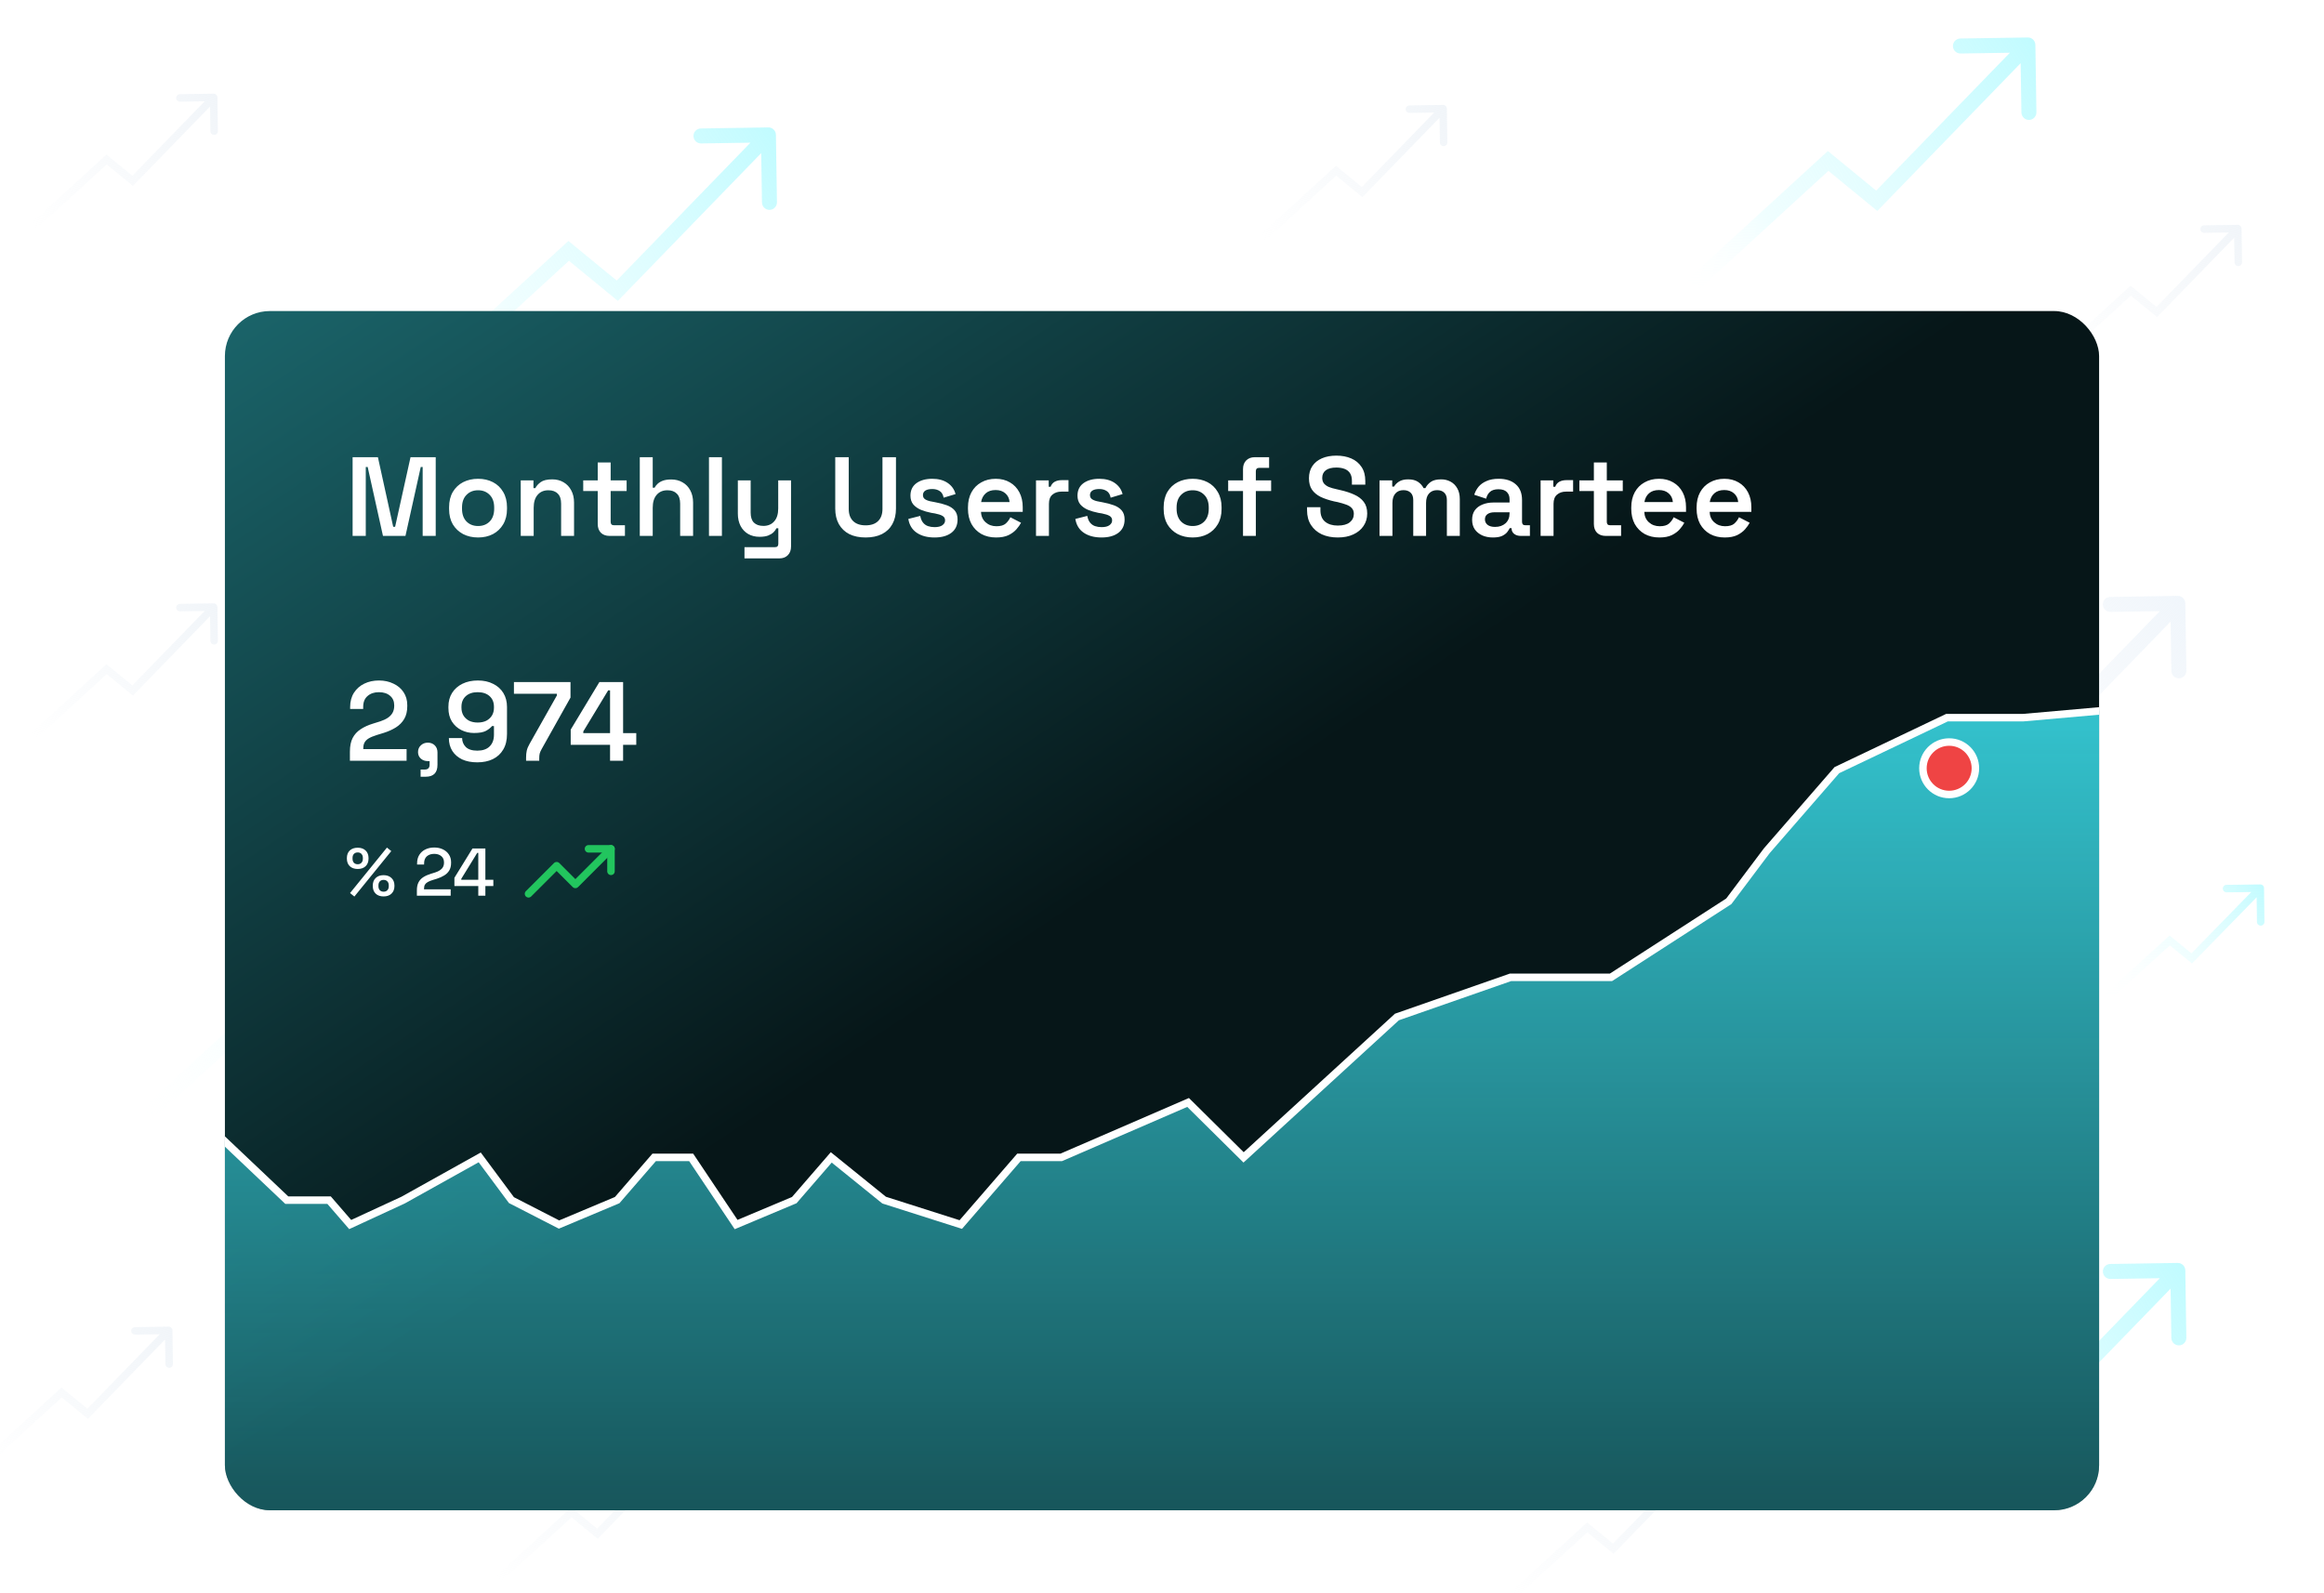 <svg width="620" height="425" viewBox="0 0 620 425" fill="none" xmlns="http://www.w3.org/2000/svg">
<g clip-path="url(#clip0_801_10733)">
<path d="M28.434 178.56L29.068 177.787L28.398 177.238L27.759 177.823L28.434 178.56ZM35.384 184.253L34.75 185.027L35.461 185.609L36.101 184.95L35.384 184.253ZM58 161.985C57.992 161.433 57.538 160.992 56.986 161L47.986 161.131C47.434 161.139 46.993 161.593 47.001 162.145C47.009 162.697 47.463 163.139 48.016 163.131L56.015 163.014L56.131 171.014C56.139 171.566 56.593 172.007 57.145 171.999C57.697 171.991 58.139 171.537 58.13 170.985L58 161.985ZM5.675 200.738L29.109 179.298L27.759 177.823L4.325 199.262L5.675 200.738ZM27.801 179.334L34.75 185.027L36.017 183.479L29.068 177.787L27.801 179.334ZM36.101 184.95L57.717 162.697L56.283 161.303L34.666 183.556L36.101 184.95Z" fill="url(#paint0_linear_801_10733)"/>
<path d="M152.434 403.56L153.068 402.787L152.398 402.238L151.759 402.823L152.434 403.56ZM159.384 409.253L158.75 410.027L159.461 410.609L160.101 409.95L159.384 409.253ZM182 386.985C181.992 386.433 181.538 385.992 180.985 386L171.986 386.131C171.434 386.139 170.993 386.593 171.001 387.145C171.009 387.697 171.463 388.139 172.015 388.131L180.015 388.014L180.131 396.014C180.139 396.566 180.593 397.007 181.145 396.999C181.697 396.991 182.139 396.537 182.131 395.985L182 386.985ZM129.675 425.738L153.109 404.298L151.759 402.823L128.325 424.262L129.675 425.738ZM151.801 404.334L158.75 410.027L160.018 408.479L153.068 402.787L151.801 404.334ZM160.101 409.95L181.717 387.697L180.283 386.303L158.667 408.556L160.101 409.95Z" fill="url(#paint1_linear_801_10733)"/>
<path d="M331.434 384.56L332.068 383.787L331.398 383.238L330.759 383.823L331.434 384.56ZM338.384 390.253L337.75 391.027L338.461 391.609L339.101 390.95L338.384 390.253ZM361 367.985C360.992 367.433 360.538 366.992 359.985 367L350.986 367.131C350.434 367.139 349.993 367.593 350.001 368.145C350.009 368.697 350.463 369.139 351.015 369.131L359.015 369.014L359.131 377.014C359.139 377.566 359.593 378.007 360.145 377.999C360.697 377.991 361.139 377.537 361.131 376.985L361 367.985ZM308.675 406.738L332.109 385.298L330.759 383.823L307.325 405.262L308.675 406.738ZM330.801 385.334L337.75 391.027L339.018 389.479L332.068 383.787L330.801 385.334ZM339.101 390.95L360.717 368.697L359.283 367.303L337.667 389.556L339.101 390.95Z" fill="url(#paint2_linear_801_10733)"/>
<path d="M397.434 355.56L398.068 354.787L397.398 354.238L396.759 354.823L397.434 355.56ZM404.384 361.253L403.75 362.027L404.461 362.609L405.101 361.95L404.384 361.253ZM427 338.985C426.992 338.433 426.538 337.992 425.985 338L416.986 338.131C416.434 338.139 415.993 338.593 416.001 339.145C416.009 339.697 416.463 340.139 417.015 340.131L425.015 340.014L425.131 348.014C425.139 348.566 425.593 349.007 426.145 348.999C426.697 348.991 427.139 348.537 427.131 347.985L427 338.985ZM374.675 377.738L398.109 356.298L396.759 354.823L373.325 376.262L374.675 377.738ZM396.801 356.334L403.75 362.027L405.018 360.479L398.068 354.787L396.801 356.334ZM405.101 361.95L426.717 339.697L425.283 338.303L403.667 360.556L405.101 361.95Z" fill="url(#paint3_linear_801_10733)"/>
<path d="M568.434 77.56L569.068 76.787L568.398 76.238L567.759 76.823L568.434 77.56ZM575.384 83.253L574.75 84.026L575.461 84.609L576.101 83.95L575.384 83.253ZM598 60.986C597.992 60.433 597.538 59.992 596.985 60L587.986 60.131C587.434 60.139 586.993 60.593 587.001 61.145C587.009 61.697 587.463 62.139 588.015 62.13L596.015 62.014L596.131 70.014C596.139 70.566 596.593 71.007 597.145 70.999C597.697 70.991 598.139 70.537 598.131 69.984L598 60.986ZM545.675 99.738L569.109 78.298L567.759 76.823L544.325 98.262L545.675 99.738ZM567.801 78.334L574.75 84.026L576.018 82.479L569.068 76.787L567.801 78.334ZM576.101 83.95L597.717 61.697L596.283 60.303L574.667 82.556L576.101 83.95Z" fill="url(#paint4_linear_801_10733)"/>
<path d="M28.434 42.56L29.068 41.787L28.398 41.238L27.759 41.822L28.434 42.56ZM35.384 48.253L34.75 49.026L35.461 49.609L36.101 48.95L35.384 48.253ZM58 25.985C57.992 25.433 57.538 24.992 56.986 25L47.986 25.131C47.434 25.139 46.993 25.593 47.001 26.145C47.009 26.697 47.463 27.139 48.016 27.131L56.015 27.014L56.131 35.014C56.139 35.566 56.593 36.007 57.145 35.999C57.697 35.991 58.139 35.537 58.13 34.984L58 25.985ZM5.675 64.738L29.109 43.298L27.759 41.822L4.325 63.262L5.675 64.738ZM27.801 43.334L34.75 49.026L36.017 47.479L29.068 41.787L27.801 43.334ZM36.101 48.95L57.717 26.697L56.283 25.303L34.666 47.556L36.101 48.95Z" fill="url(#paint5_linear_801_10733)"/>
<path d="M356.434 45.56L357.068 44.787L356.398 44.238L355.759 44.822L356.434 45.56ZM363.384 51.253L362.75 52.026L363.461 52.609L364.101 51.95L363.384 51.253ZM386 28.985C385.992 28.433 385.538 27.992 384.985 28L375.986 28.131C375.434 28.139 374.993 28.593 375.001 29.145C375.009 29.697 375.463 30.139 376.015 30.131L384.015 30.014L384.131 38.014C384.139 38.566 384.593 39.007 385.145 38.999C385.697 38.991 386.139 38.537 386.131 37.984L386 28.985ZM333.675 67.738L357.109 46.298L355.759 44.822L332.325 66.262L333.675 67.738ZM355.801 46.334L362.75 52.026L364.018 50.479L357.068 44.787L355.801 46.334ZM364.101 51.95L385.717 29.697L384.283 28.303L362.667 50.556L364.101 51.95Z" fill="url(#paint6_linear_801_10733)"/>
<path d="M16.434 371.56L17.068 370.787L16.398 370.238L15.759 370.823L16.434 371.56ZM23.384 377.253L22.75 378.027L23.461 378.609L24.101 377.95L23.384 377.253ZM46 354.985C45.992 354.433 45.538 353.992 44.986 354L35.986 354.131C35.434 354.139 34.993 354.593 35.001 355.145C35.009 355.697 35.463 356.139 36.016 356.131L44.015 356.014L44.131 364.014C44.139 364.566 44.593 365.007 45.145 364.999C45.697 364.991 46.139 364.537 46.13 363.985L46 354.985ZM-6.325 393.738L17.109 372.298L15.759 370.823L-7.675 392.262L-6.325 393.738ZM15.801 372.334L22.75 378.027L24.017 376.479L17.068 370.787L15.801 372.334ZM24.101 377.95L45.717 355.697L44.283 354.303L22.666 376.556L24.101 377.95Z" fill="url(#paint7_linear_801_10733)"/>
<path d="M423.434 407.56L424.068 406.787L423.398 406.238L422.759 406.823L423.434 407.56ZM430.384 413.253L429.75 414.027L430.461 414.609L431.101 413.95L430.384 413.253ZM453 390.985C452.992 390.433 452.538 389.992 451.985 390L442.986 390.131C442.434 390.139 441.993 390.593 442.001 391.145C442.009 391.697 442.463 392.139 443.015 392.131L451.015 392.014L451.131 400.014C451.139 400.566 451.593 401.007 452.145 400.999C452.697 400.991 453.139 400.537 453.131 399.985L453 390.985ZM400.675 429.738L424.109 408.298L422.759 406.823L399.325 428.262L400.675 429.738ZM422.801 408.334L429.75 414.027L431.018 412.479L424.068 406.787L422.801 408.334ZM431.101 413.95L452.717 391.697L451.283 390.303L429.667 412.556L431.101 413.95Z" fill="url(#paint8_linear_801_10733)"/>
<path d="M75.714 263.942L76.983 262.395L75.642 261.295L74.363 262.467L75.714 263.942ZM88.677 274.578L87.409 276.124L88.832 277.291L90.113 275.97L88.677 274.578ZM131 232.969C130.983 231.865 130.074 230.983 128.969 231L110.971 231.276C109.867 231.293 108.985 232.202 109.002 233.307C109.019 234.411 109.928 235.293 111.033 235.276L127.031 235.03L127.276 251.029C127.293 252.133 128.202 253.015 129.307 252.998C130.411 252.981 131.293 252.072 131.276 250.967L131 232.969ZM33.351 305.475L77.065 265.416L74.363 262.467L30.649 302.525L33.351 305.475ZM74.445 265.488L87.409 276.124L89.946 273.032L76.983 262.395L74.445 265.488ZM90.113 275.97L130.436 234.392L127.564 231.608L87.242 273.185L90.113 275.97Z" fill="url(#paint9_linear_801_10733)"/>
<path d="M437.829 162.946L438.461 162.17L437.793 161.626L437.156 162.206L437.829 162.946ZM443.709 167.739L443.078 168.514L443.786 169.092L444.425 168.438L443.709 167.739ZM463 148.988C462.993 148.436 462.54 147.993 461.988 148L452.989 148.109C452.436 148.116 451.994 148.569 452.001 149.121C452.007 149.673 452.461 150.116 453.013 150.109L461.012 150.012L461.109 158.011C461.116 158.564 461.569 159.006 462.121 158.999C462.673 158.993 463.116 158.539 463.109 157.987L463 148.988ZM418.673 181.739L438.502 163.685L437.156 162.206L417.327 180.261L418.673 181.739ZM437.197 163.721L443.078 168.514L444.341 166.964L438.461 162.17L437.197 163.721ZM444.425 168.438L462.716 149.698L461.284 148.302L442.994 167.041L444.425 168.438Z" fill="url(#paint10_linear_801_10733)"/>
<path d="M459.829 266.946L460.461 266.17L459.793 265.626L459.156 266.206L459.829 266.946ZM465.709 271.739L465.078 272.514L465.786 273.092L466.425 272.438L465.709 271.739ZM485 252.988C484.993 252.436 484.54 251.993 483.988 252L474.989 252.109C474.436 252.116 473.994 252.569 474.001 253.121C474.007 253.673 474.461 254.116 475.013 254.109L483.012 254.012L483.109 262.011C483.116 262.564 483.569 263.006 484.121 262.999C484.673 262.993 485.116 262.539 485.109 261.987L485 252.988ZM440.673 285.739L460.502 267.685L459.156 266.206L439.327 284.261L440.673 285.739ZM459.197 267.721L465.078 272.514L466.341 270.964L460.461 266.17L459.197 267.721ZM466.425 272.438L484.716 253.698L483.284 252.302L464.994 271.041L466.425 272.438Z" fill="url(#paint11_linear_801_10733)"/>
<path d="M261.829 358.946L262.461 358.17L261.793 357.626L261.156 358.206L261.829 358.946ZM267.709 363.739L267.078 364.514L267.786 365.092L268.425 364.438L267.709 363.739ZM287 344.988C286.993 344.436 286.54 343.993 285.988 344L276.989 344.109C276.436 344.116 275.994 344.569 276.001 345.121C276.007 345.673 276.461 346.116 277.013 346.109L285.012 346.012L285.109 354.011C285.116 354.564 285.569 355.006 286.121 354.999C286.673 354.993 287.116 354.539 287.109 353.987L287 344.988ZM242.673 377.739L262.502 359.685L261.156 358.206L241.327 376.261L242.673 377.739ZM261.197 359.721L267.078 364.514L268.341 362.964L262.461 358.17L261.197 359.721ZM268.425 364.438L286.716 345.698L285.284 344.302L266.994 363.041L268.425 364.438Z" fill="url(#paint12_linear_801_10733)"/>
<path d="M578.829 250.946L579.461 250.17L578.793 249.626L578.156 250.206L578.829 250.946ZM584.709 255.739L584.078 256.514L584.786 257.092L585.425 256.438L584.709 255.739ZM604 236.988C603.993 236.436 603.54 235.993 602.988 236L593.989 236.109C593.436 236.116 592.994 236.569 593.001 237.121C593.007 237.673 593.461 238.116 594.013 238.109L602.012 238.012L602.109 246.011C602.116 246.564 602.569 247.006 603.121 246.999C603.673 246.993 604.116 246.539 604.109 245.987L604 236.988ZM559.673 269.739L579.502 251.685L578.156 250.206L558.327 268.261L559.673 269.739ZM578.197 251.721L584.078 256.514L585.341 254.964L579.461 250.17L578.197 251.721ZM585.425 256.438L603.716 237.698L602.284 236.302L583.994 255.041L585.425 256.438Z" fill="url(#paint13_linear_801_10733)"/>
<path d="M151.714 66.942L152.983 65.395L151.642 64.295L150.363 65.467L151.714 66.942ZM164.678 77.578L163.409 79.124L164.832 80.291L166.113 78.97L164.678 77.578ZM207 35.969C206.983 34.865 206.074 33.983 204.969 34L186.971 34.276C185.867 34.293 184.985 35.202 185.002 36.306C185.019 37.411 185.928 38.293 187.033 38.276L203.031 38.03L203.276 54.029C203.293 55.133 204.202 56.015 205.307 55.998C206.411 55.981 207.293 55.072 207.276 53.967L207 35.969ZM109.351 108.475L153.065 68.416L150.363 65.467L106.649 105.525L109.351 108.475ZM150.445 68.488L163.409 79.124L165.946 76.032L152.983 65.395L150.445 68.488ZM166.113 78.97L206.436 37.392L203.564 34.608L163.242 76.185L166.113 78.97Z" fill="url(#paint14_linear_801_10733)"/>
<path d="M527.714 369.942L528.983 368.395L527.642 367.295L526.363 368.467L527.714 369.942ZM540.678 380.578L539.409 382.124L540.832 383.291L542.113 381.97L540.678 380.578ZM583 338.969C582.983 337.865 582.074 336.983 580.969 337L562.971 337.276C561.867 337.293 560.985 338.202 561.002 339.307C561.019 340.411 561.928 341.293 563.033 341.276L579.031 341.03L579.276 357.029C579.293 358.133 580.202 359.015 581.307 358.998C582.411 358.981 583.293 358.072 583.276 356.967L583 338.969ZM485.351 411.475L529.065 371.416L526.363 368.467L482.649 408.525L485.351 411.475ZM526.445 371.488L539.409 382.124L541.946 379.032L528.983 368.395L526.445 371.488ZM542.113 381.97L582.436 340.392L579.564 337.608L539.242 379.185L542.113 381.97Z" fill="url(#paint15_linear_801_10733)"/>
<path d="M487.714 42.942L488.983 41.395L487.642 40.295L486.363 41.467L487.714 42.942ZM500.678 53.578L499.409 55.124L500.832 56.291L502.113 54.97L500.678 53.578ZM543 11.969C542.983 10.865 542.074 9.983 540.969 10L522.971 10.276C521.867 10.293 520.985 11.202 521.002 12.306C521.019 13.411 521.928 14.293 523.033 14.276L539.031 14.03L539.276 30.029C539.293 31.133 540.202 32.015 541.307 31.998C542.411 31.981 543.293 31.072 543.276 29.967L543 11.969ZM445.351 84.475L489.065 44.416L486.363 41.467L442.649 81.525L445.351 84.475ZM486.445 44.488L499.409 55.124L501.946 52.032L488.983 41.395L486.445 44.488ZM502.113 54.97L542.436 13.392L539.564 10.608L499.242 52.185L502.113 54.97Z" fill="url(#paint16_linear_801_10733)"/>
<path d="M541.997 183.661L543.266 182.116L541.924 181.014L540.645 182.187L541.997 183.661ZM551.486 191.451L550.217 192.997L551.64 194.166L552.922 192.843L551.486 191.451ZM583 160.969C582.983 159.864 582.073 158.983 580.969 159L562.971 159.281C561.867 159.299 560.985 160.208 561.002 161.312C561.02 162.417 561.929 163.298 563.033 163.281L579.031 163.031L579.281 179.029C579.299 180.133 580.208 181.015 581.312 180.998C582.417 180.98 583.298 180.071 583.281 178.967L583 160.969ZM511.352 214.474L543.349 185.136L540.645 182.187L508.648 211.526L511.352 214.474ZM540.728 185.207L550.217 192.997L552.755 189.906L543.266 182.116L540.728 185.207ZM552.922 192.843L582.436 162.392L579.564 159.608L550.049 190.059L552.922 192.843Z" fill="url(#paint17_linear_801_10733)"/>
<g filter="url(#filter0_dd_801_10733)">
<g clip-path="url(#clip1_801_10733)">
<rect x="60" y="53" width="500" height="320" rx="12" fill="url(#paint18_linear_801_10733)"/>
<path d="M76.501 290.237L49 264.175V401H568V159L539.701 161.5H519.41L490.043 175.5L471.355 197L461.21 210.5L429.788 230.784H402.992L372.67 241.371L331.77 278.835L316.962 264.175L283.114 278.835H271.832L256.318 296.753L235.868 290.237L221.765 278.835L211.893 290.237L196.379 296.753L184.391 278.835H174.519L164.647 290.237L149.133 296.753L136.44 290.237L127.978 278.835L107.529 290.237L93.425 296.753L87.784 290.237H76.501Z" fill="url(#paint19_linear_801_10733)" stroke="white" stroke-width="2"/>
<g filter="url(#filter1_dd_801_10733)">
<circle cx="520" cy="161" r="8" fill="white"/>
<circle cx="520" cy="161" r="6" fill="#EF4444"/>
</g>
<path d="M94.07 113V92H100.82L104.9 110.57H105.41L109.52 92H116.24V113H112.76V94.61H112.25L108.17 113H102.17L98.09 94.61H97.58V113H94.07ZM127.548 113.42C126.068 113.42 124.738 113.12 123.558 112.52C122.398 111.9 121.478 111.03 120.798 109.91C120.138 108.77 119.808 107.41 119.808 105.83V105.35C119.808 103.77 120.138 102.41 120.798 101.27C121.478 100.13 122.398 99.26 123.558 98.66C124.738 98.06 126.068 97.76 127.548 97.76C129.028 97.76 130.348 98.06 131.508 98.66C132.668 99.26 133.578 100.13 134.238 101.27C134.918 102.41 135.258 103.77 135.258 105.35V105.83C135.258 107.41 134.918 108.77 134.238 109.91C133.578 111.03 132.668 111.9 131.508 112.52C130.348 113.12 129.028 113.42 127.548 113.42ZM127.548 110.36C128.808 110.36 129.838 109.96 130.638 109.16C131.438 108.34 131.838 107.2 131.838 105.74V105.44C131.838 103.98 131.438 102.85 130.638 102.05C129.838 101.23 128.808 100.82 127.548 100.82C126.288 100.82 125.258 101.23 124.458 102.05C123.658 102.85 123.258 103.98 123.258 105.44V105.74C123.258 107.2 123.658 108.34 124.458 109.16C125.258 109.96 126.288 110.36 127.548 110.36ZM138.926 113V98.18H142.316V100.25H142.826C143.086 99.69 143.556 99.16 144.236 98.66C144.916 98.16 145.946 97.91 147.326 97.91C148.466 97.91 149.476 98.17 150.356 98.69C151.236 99.21 151.916 99.93 152.396 100.85C152.896 101.77 153.146 102.86 153.146 104.12V113H149.696V104.39C149.696 103.19 149.396 102.3 148.796 101.72C148.216 101.12 147.386 100.82 146.306 100.82C145.086 100.82 144.126 101.23 143.426 102.05C142.726 102.85 142.376 104 142.376 105.5V113H138.926ZM162.613 113C161.653 113 160.883 112.72 160.303 112.16C159.743 111.58 159.463 110.8 159.463 109.82V101.03H155.593V98.18H159.463V93.41H162.913V98.18H167.173V101.03H162.913V109.25C162.913 109.85 163.193 110.15 163.753 110.15H166.723V113H162.613ZM170.684 113V92H174.134V100.13H174.644C174.804 99.79 175.064 99.45 175.424 99.11C175.784 98.77 176.254 98.49 176.834 98.27C177.434 98.05 178.184 97.94 179.084 97.94C180.224 97.94 181.234 98.2 182.114 98.72C182.994 99.22 183.674 99.93 184.154 100.85C184.654 101.77 184.904 102.86 184.904 104.12V113H181.454V104.39C181.454 103.19 181.154 102.3 180.554 101.72C179.974 101.12 179.144 100.82 178.064 100.82C176.844 100.82 175.884 101.23 175.184 102.05C174.484 102.85 174.134 104 174.134 105.5V113H170.684ZM189.141 113V92H192.591V113H189.141ZM198.613 119V116H206.803C207.363 116 207.643 115.7 207.643 115.1V110.96H207.133C206.973 111.32 206.713 111.68 206.353 112.04C205.993 112.38 205.513 112.67 204.913 112.91C204.313 113.13 203.553 113.24 202.633 113.24C201.493 113.24 200.483 112.99 199.603 112.49C198.723 111.97 198.043 111.25 197.563 110.33C197.083 109.39 196.843 108.3 196.843 107.06V98.18H200.263V106.79C200.263 107.99 200.553 108.88 201.133 109.46C201.733 110.04 202.573 110.33 203.653 110.33C204.873 110.33 205.833 109.93 206.533 109.13C207.253 108.33 207.613 107.18 207.613 105.68V98.18H211.033V115.82C211.033 116.8 210.753 117.57 210.193 118.13C209.633 118.71 208.873 119 207.913 119H198.613ZM230.927 113.42C229.247 113.42 227.797 113.12 226.577 112.52C225.377 111.9 224.447 111.01 223.787 109.85C223.147 108.69 222.827 107.31 222.827 105.71V92H226.427V105.8C226.427 107.2 226.817 108.28 227.597 109.04C228.377 109.8 229.487 110.18 230.927 110.18C232.387 110.18 233.497 109.8 234.257 109.04C235.037 108.28 235.427 107.2 235.427 105.8V92H239.027V105.71C239.027 107.31 238.707 108.69 238.067 109.85C237.427 111.01 236.497 111.9 235.277 112.52C234.057 113.12 232.607 113.42 230.927 113.42ZM249.314 113.42C247.394 113.42 245.814 113 244.574 112.16C243.334 111.32 242.584 110.09 242.324 108.47L245.504 107.66C245.644 108.42 245.894 109.02 246.254 109.46C246.614 109.9 247.054 110.21 247.574 110.39C248.114 110.57 248.694 110.66 249.314 110.66C250.254 110.66 250.954 110.49 251.414 110.15C251.894 109.81 252.134 109.38 252.134 108.86C252.134 108.32 251.904 107.92 251.444 107.66C251.004 107.4 250.324 107.18 249.404 107L248.474 106.85C247.454 106.65 246.524 106.38 245.684 106.04C244.844 105.68 244.164 105.2 243.644 104.6C243.144 103.98 242.894 103.2 242.894 102.26C242.894 100.82 243.424 99.71 244.484 98.93C245.564 98.15 246.974 97.76 248.714 97.76C250.374 97.76 251.744 98.13 252.824 98.87C253.904 99.61 254.604 100.6 254.924 101.84L251.744 102.8C251.584 101.96 251.234 101.37 250.694 101.03C250.154 100.67 249.494 100.49 248.714 100.49C247.914 100.49 247.294 100.63 246.854 100.91C246.434 101.19 246.224 101.59 246.224 102.11C246.224 102.63 246.444 103.02 246.884 103.28C247.324 103.54 247.914 103.73 248.654 103.85L249.584 104.03C250.684 104.23 251.674 104.49 252.554 104.81C253.454 105.13 254.164 105.59 254.684 106.19C255.204 106.79 255.464 107.6 255.464 108.62C255.464 110.16 254.904 111.35 253.784 112.19C252.684 113.01 251.194 113.42 249.314 113.42ZM265.736 113.42C264.256 113.42 262.946 113.11 261.806 112.49C260.686 111.85 259.806 110.96 259.166 109.82C258.546 108.66 258.236 107.31 258.236 105.77V105.41C258.236 103.85 258.546 102.5 259.166 101.36C259.786 100.22 260.656 99.34 261.776 98.72C262.896 98.08 264.186 97.76 265.646 97.76C267.086 97.76 268.346 98.08 269.426 98.72C270.506 99.34 271.346 100.22 271.946 101.36C272.546 102.5 272.846 103.83 272.846 105.35V106.58H261.716C261.756 107.74 262.166 108.67 262.946 109.37C263.726 110.07 264.686 110.42 265.826 110.42C266.946 110.42 267.776 110.18 268.316 109.7C268.856 109.2 269.266 108.64 269.546 108.02L272.396 109.49C272.116 110.03 271.706 110.61 271.166 111.23C270.646 111.83 269.946 112.35 269.066 112.79C268.186 113.21 267.076 113.42 265.736 113.42ZM261.746 103.97H269.336C269.256 102.99 268.876 102.21 268.196 101.63C267.536 101.05 266.676 100.76 265.616 100.76C264.516 100.76 263.636 101.05 262.976 101.63C262.316 102.21 261.906 102.99 261.746 103.97ZM276.387 113V98.18H279.777V99.89H280.287C280.507 99.27 280.877 98.82 281.397 98.54C281.917 98.26 282.537 98.12 283.257 98.12H285.057V101.18H283.197C282.197 101.18 281.387 101.45 280.767 101.99C280.147 102.51 279.837 103.32 279.837 104.42V113H276.387ZM293.874 113.42C291.954 113.42 290.374 113 289.134 112.16C287.894 111.32 287.144 110.09 286.884 108.47L290.064 107.66C290.204 108.42 290.454 109.02 290.814 109.46C291.174 109.9 291.614 110.21 292.134 110.39C292.674 110.57 293.254 110.66 293.874 110.66C294.814 110.66 295.514 110.49 295.974 110.15C296.454 109.81 296.694 109.38 296.694 108.86C296.694 108.32 296.464 107.92 296.004 107.66C295.564 107.4 294.884 107.18 293.964 107L293.034 106.85C292.014 106.65 291.084 106.38 290.244 106.04C289.404 105.68 288.724 105.2 288.204 104.6C287.704 103.98 287.454 103.2 287.454 102.26C287.454 100.82 287.984 99.71 289.044 98.93C290.124 98.15 291.534 97.76 293.274 97.76C294.934 97.76 296.304 98.13 297.384 98.87C298.464 99.61 299.164 100.6 299.484 101.84L296.304 102.8C296.144 101.96 295.794 101.37 295.254 101.03C294.714 100.67 294.054 100.49 293.274 100.49C292.474 100.49 291.854 100.63 291.414 100.91C290.994 101.19 290.784 101.59 290.784 102.11C290.784 102.63 291.004 103.02 291.444 103.28C291.884 103.54 292.474 103.73 293.214 103.85L294.144 104.03C295.244 104.23 296.234 104.49 297.114 104.81C298.014 105.13 298.724 105.59 299.244 106.19C299.764 106.79 300.024 107.6 300.024 108.62C300.024 110.16 299.464 111.35 298.344 112.19C297.244 113.01 295.754 113.42 293.874 113.42ZM318.183 113.42C316.703 113.42 315.373 113.12 314.193 112.52C313.033 111.9 312.113 111.03 311.433 109.91C310.773 108.77 310.443 107.41 310.443 105.83V105.35C310.443 103.77 310.773 102.41 311.433 101.27C312.113 100.13 313.033 99.26 314.193 98.66C315.373 98.06 316.703 97.76 318.183 97.76C319.663 97.76 320.983 98.06 322.143 98.66C323.303 99.26 324.213 100.13 324.873 101.27C325.553 102.41 325.893 103.77 325.893 105.35V105.83C325.893 107.41 325.553 108.77 324.873 109.91C324.213 111.03 323.303 111.9 322.143 112.52C320.983 113.12 319.663 113.42 318.183 113.42ZM318.183 110.36C319.443 110.36 320.473 109.96 321.273 109.16C322.073 108.34 322.473 107.2 322.473 105.74V105.44C322.473 103.98 322.073 102.85 321.273 102.05C320.473 101.23 319.443 100.82 318.183 100.82C316.923 100.82 315.893 101.23 315.093 102.05C314.293 102.85 313.893 103.98 313.893 105.44V105.74C313.893 107.2 314.293 108.34 315.093 109.16C315.893 109.96 316.923 110.36 318.183 110.36ZM331.614 113V101.03H327.654V98.18H331.614V95.18C331.614 94.2 331.894 93.43 332.454 92.87C333.034 92.29 333.794 92 334.734 92H338.574V94.85H335.874C335.314 94.85 335.034 95.15 335.034 95.75V98.18H339.114V101.03H335.034V113H331.614ZM356.886 113.42C355.286 113.42 353.866 113.14 352.626 112.58C351.406 112 350.446 111.17 349.746 110.09C349.046 109.01 348.696 107.69 348.696 106.13V105.35H352.266V106.13C352.266 107.51 352.686 108.54 353.526 109.22C354.366 109.9 355.486 110.24 356.886 110.24C358.306 110.24 359.376 109.95 360.096 109.37C360.816 108.79 361.176 108.04 361.176 107.12C361.176 106.5 361.006 106 360.666 105.62C360.326 105.22 359.826 104.9 359.166 104.66C358.526 104.42 357.746 104.19 356.826 103.97L355.926 103.79C354.546 103.47 353.346 103.07 352.326 102.59C351.326 102.09 350.556 101.45 350.016 100.67C349.476 99.89 349.206 98.87 349.206 97.61C349.206 96.35 349.506 95.27 350.106 94.37C350.706 93.47 351.556 92.78 352.656 92.3C353.756 91.82 355.046 91.58 356.526 91.58C358.006 91.58 359.326 91.83 360.486 92.33C361.646 92.83 362.556 93.58 363.216 94.58C363.896 95.58 364.236 96.83 364.236 98.33V99.32H360.666V98.33C360.666 97.47 360.496 96.78 360.156 96.26C359.816 95.74 359.336 95.36 358.716 95.12C358.096 94.88 357.366 94.76 356.526 94.76C355.286 94.76 354.346 95 353.706 95.48C353.066 95.96 352.746 96.64 352.746 97.52C352.746 98.08 352.886 98.56 353.166 98.96C353.466 99.34 353.896 99.66 354.456 99.92C355.036 100.16 355.756 100.37 356.616 100.55L357.516 100.76C358.956 101.08 360.216 101.49 361.296 101.99C362.376 102.47 363.216 103.11 363.816 103.91C364.436 104.71 364.746 105.75 364.746 107.03C364.746 108.29 364.416 109.4 363.756 110.36C363.116 111.32 362.206 112.07 361.026 112.61C359.866 113.15 358.486 113.42 356.886 113.42ZM368.028 113V98.18H371.418V99.83H371.928C372.188 99.33 372.618 98.89 373.218 98.51C373.838 98.11 374.658 97.91 375.678 97.91C376.758 97.91 377.628 98.13 378.288 98.57C378.948 99.01 379.448 99.57 379.788 100.25H380.268C380.608 99.57 381.098 99.01 381.738 98.57C382.378 98.13 383.288 97.91 384.468 97.91C385.388 97.91 386.218 98.11 386.958 98.51C387.718 98.91 388.318 99.5 388.758 100.28C389.218 101.06 389.448 102.03 389.448 103.19V113H385.998V103.43C385.998 102.57 385.768 101.92 385.308 101.48C384.848 101.02 384.208 100.79 383.388 100.79C382.488 100.79 381.768 101.09 381.228 101.69C380.708 102.27 380.448 103.11 380.448 104.21V113H377.028V103.43C377.028 102.57 376.798 101.92 376.338 101.48C375.878 101.02 375.238 100.79 374.418 100.79C373.498 100.79 372.778 101.09 372.258 101.69C371.738 102.27 371.478 103.11 371.478 104.21V113H368.028ZM398.282 113.42C397.242 113.42 396.302 113.24 395.462 112.88C394.622 112.5 393.952 111.96 393.452 111.26C392.972 110.56 392.732 109.7 392.732 108.68C392.732 107.68 392.972 106.84 393.452 106.16C393.952 105.48 394.632 104.97 395.492 104.63C396.352 104.27 397.332 104.09 398.432 104.09H402.722V103.19C402.722 102.41 402.482 101.78 402.002 101.3C401.522 100.8 400.772 100.55 399.752 100.55C398.752 100.55 397.992 100.79 397.472 101.27C396.972 101.73 396.642 102.33 396.482 103.07L393.302 102.02C393.542 101.24 393.922 100.53 394.442 99.89C394.982 99.25 395.692 98.74 396.572 98.36C397.452 97.96 398.532 97.76 399.812 97.76C401.752 97.76 403.272 98.25 404.372 99.23C405.492 100.19 406.052 101.59 406.052 103.43V109.25C406.052 109.85 406.332 110.15 406.892 110.15H408.152V113H405.722C405.002 113 404.412 112.82 403.952 112.46C403.492 112.1 403.262 111.61 403.262 110.99V110.93H402.752C402.632 111.21 402.422 111.55 402.122 111.95C401.822 112.35 401.362 112.7 400.742 113C400.142 113.28 399.322 113.42 398.282 113.42ZM398.852 110.6C399.992 110.6 400.922 110.28 401.642 109.64C402.362 108.98 402.722 108.1 402.722 107V106.7H398.642C397.902 106.7 397.302 106.86 396.842 107.18C396.382 107.5 396.152 107.97 396.152 108.59C396.152 109.19 396.392 109.68 396.872 110.06C397.352 110.42 398.012 110.6 398.852 110.6ZM411.006 113V98.18H414.396V99.89H414.906C415.126 99.27 415.496 98.82 416.016 98.54C416.536 98.26 417.156 98.12 417.876 98.12H419.676V101.18H417.816C416.816 101.18 416.006 101.45 415.386 101.99C414.766 102.51 414.456 103.32 414.456 104.42V113H411.006ZM428.365 113C427.405 113 426.635 112.72 426.055 112.16C425.495 111.58 425.215 110.8 425.215 109.82V101.03H421.345V98.18H425.215V93.41H428.665V98.18H432.925V101.03H428.665V109.25C428.665 109.85 428.945 110.15 429.505 110.15H432.475V113H428.365ZM442.689 113.42C441.209 113.42 439.899 113.11 438.759 112.49C437.639 111.85 436.759 110.96 436.119 109.82C435.499 108.66 435.189 107.31 435.189 105.77V105.41C435.189 103.85 435.499 102.5 436.119 101.36C436.739 100.22 437.609 99.34 438.729 98.72C439.849 98.08 441.139 97.76 442.599 97.76C444.039 97.76 445.299 98.08 446.379 98.72C447.459 99.34 448.299 100.22 448.899 101.36C449.499 102.5 449.799 103.83 449.799 105.35V106.58H438.669C438.709 107.74 439.119 108.67 439.899 109.37C440.679 110.07 441.639 110.42 442.779 110.42C443.899 110.42 444.729 110.18 445.269 109.7C445.809 109.2 446.219 108.64 446.499 108.02L449.349 109.49C449.069 110.03 448.659 110.61 448.119 111.23C447.599 111.83 446.899 112.35 446.019 112.79C445.139 113.21 444.029 113.42 442.689 113.42ZM438.699 103.97H446.289C446.209 102.99 445.829 102.21 445.149 101.63C444.489 101.05 443.629 100.76 442.569 100.76C441.469 100.76 440.589 101.05 439.929 101.63C439.269 102.21 438.859 102.99 438.699 103.97ZM460.12 113.42C458.64 113.42 457.33 113.11 456.19 112.49C455.07 111.85 454.19 110.96 453.55 109.82C452.93 108.66 452.62 107.31 452.62 105.77V105.41C452.62 103.85 452.93 102.5 453.55 101.36C454.17 100.22 455.04 99.34 456.16 98.72C457.28 98.08 458.57 97.76 460.03 97.76C461.47 97.76 462.73 98.08 463.81 98.72C464.89 99.34 465.73 100.22 466.33 101.36C466.93 102.5 467.23 103.83 467.23 105.35V106.58H456.1C456.14 107.74 456.55 108.67 457.33 109.37C458.11 110.07 459.07 110.42 460.21 110.42C461.33 110.42 462.16 110.18 462.7 109.7C463.24 109.2 463.65 108.64 463.93 108.02L466.78 109.49C466.5 110.03 466.09 110.61 465.55 111.23C465.03 111.83 464.33 112.35 463.45 112.79C462.57 113.21 461.46 113.42 460.12 113.42ZM456.13 103.97H463.72C463.64 102.99 463.26 102.21 462.58 101.63C461.92 101.05 461.06 100.76 460 100.76C458.9 100.76 458.02 101.05 457.36 101.63C456.7 102.21 456.29 102.99 456.13 103.97Z" fill="white"/>
<path d="M93.35 173V170.57C93.35 169.09 93.59 167.88 94.07 166.94C94.57 165.98 95.28 165.2 96.2 164.6C97.12 163.98 98.24 163.47 99.56 163.07L101.48 162.47C102.26 162.21 102.92 161.9 103.46 161.54C104 161.18 104.42 160.74 104.72 160.22C105.02 159.68 105.17 159.05 105.17 158.33V158.21C105.17 157.13 104.8 156.28 104.06 155.66C103.32 155.02 102.33 154.7 101.09 154.7C99.85 154.7 98.84 155.04 98.06 155.72C97.28 156.38 96.89 157.36 96.89 158.66V159.17H93.41V158.72C93.41 157.2 93.75 155.91 94.43 154.85C95.11 153.79 96.03 152.98 97.19 152.42C98.35 151.86 99.65 151.58 101.09 151.58C102.53 151.58 103.82 151.86 104.96 152.42C106.12 152.96 107.02 153.72 107.66 154.7C108.32 155.68 108.65 156.83 108.65 158.15V158.45C108.65 159.79 108.38 160.92 107.84 161.84C107.3 162.76 106.55 163.52 105.59 164.12C104.65 164.7 103.58 165.18 102.38 165.56L100.52 166.13C99.62 166.41 98.9 166.71 98.36 167.03C97.84 167.35 97.47 167.72 97.25 168.14C97.03 168.54 96.92 169.05 96.92 169.67V169.88H108.47V173H93.35ZM112.211 177.26V175.34H113.321C114.181 175.34 114.611 174.91 114.611 174.05V173.09H114.131C113.391 173.09 112.771 172.87 112.271 172.43C111.771 171.97 111.521 171.39 111.521 170.69C111.521 169.95 111.771 169.35 112.271 168.89C112.771 168.41 113.391 168.17 114.131 168.17C114.891 168.17 115.511 168.41 115.991 168.89C116.471 169.37 116.711 170 116.711 170.78V174.08C116.711 176.2 115.661 177.26 113.561 177.26H112.211ZM127.338 173.42C125.778 173.42 124.428 173.16 123.288 172.64C122.168 172.1 121.298 171.35 120.678 170.39C120.058 169.41 119.748 168.26 119.748 166.94H123.288C123.288 167.86 123.608 168.65 124.248 169.31C124.908 169.97 125.938 170.3 127.338 170.3C128.758 170.3 129.848 169.93 130.608 169.19C131.388 168.43 131.778 167.39 131.778 166.07V163.73H131.268C130.908 164.19 130.368 164.62 129.648 165.02C128.928 165.4 127.868 165.59 126.468 165.59C125.248 165.59 124.118 165.33 123.078 164.81C122.038 164.29 121.198 163.53 120.558 162.53C119.938 161.53 119.628 160.33 119.628 158.93V158.57C119.628 157.15 119.958 155.92 120.618 154.88C121.278 153.84 122.198 153.03 123.378 152.45C124.558 151.87 125.928 151.58 127.488 151.58C129.048 151.58 130.408 151.88 131.568 152.48C132.748 153.06 133.658 153.88 134.298 154.94C134.938 156 135.258 157.23 135.258 158.63V165.86C135.258 167.52 134.918 168.91 134.238 170.03C133.578 171.15 132.648 172 131.448 172.58C130.268 173.14 128.898 173.42 127.338 173.42ZM127.428 162.8C128.328 162.8 129.098 162.64 129.738 162.32C130.378 161.98 130.878 161.52 131.238 160.94C131.598 160.34 131.778 159.64 131.778 158.84V158.6C131.778 157.4 131.388 156.45 130.608 155.75C129.828 155.05 128.768 154.7 127.428 154.7C126.108 154.7 125.058 155.05 124.278 155.75C123.498 156.45 123.108 157.4 123.108 158.6V158.84C123.108 159.64 123.288 160.34 123.648 160.94C124.008 161.52 124.508 161.98 125.148 162.32C125.808 162.64 126.568 162.8 127.428 162.8ZM140.348 173V172.22C140.348 171.46 140.408 170.82 140.528 170.3C140.648 169.76 140.908 169.14 141.308 168.44L148.568 155.57V155.12H137.108V152H152.198V156.14L144.518 169.85C144.258 170.31 144.078 170.72 143.978 171.08C143.898 171.42 143.858 171.85 143.858 172.37V173H140.348ZM162.753 173V168.74H152.253V164.69L159.903 152H166.233V165.62H169.743V168.74H166.233V173H162.753ZM155.613 165.62H162.753V154.22H162.243L155.613 165.17V165.62Z" fill="white"/>
<path d="M94.538 209.234L93.386 208.298L103.232 196.166L104.384 197.102L94.538 209.234ZM102.332 209.198C101.444 209.198 100.742 208.952 100.226 208.46C99.71 207.956 99.452 207.278 99.452 206.426V206.318C99.452 205.454 99.71 204.776 100.226 204.284C100.742 203.78 101.444 203.528 102.332 203.528C103.208 203.528 103.91 203.78 104.438 204.284C104.966 204.776 105.23 205.454 105.23 206.318V206.426C105.23 207.278 104.966 207.956 104.438 208.46C103.922 208.952 103.22 209.198 102.332 209.198ZM102.332 207.938C102.764 207.938 103.1 207.806 103.34 207.542C103.592 207.278 103.718 206.93 103.718 206.498V206.246C103.718 205.802 103.592 205.448 103.34 205.184C103.1 204.92 102.764 204.788 102.332 204.788C101.912 204.788 101.576 204.92 101.324 205.184C101.084 205.448 100.964 205.802 100.964 206.246V206.498C100.964 206.93 101.084 207.278 101.324 207.542C101.576 207.806 101.912 207.938 102.332 207.938ZM95.438 201.872C94.55 201.872 93.842 201.626 93.314 201.134C92.798 200.63 92.54 199.952 92.54 199.1V198.974C92.54 198.11 92.798 197.432 93.314 196.94C93.842 196.448 94.55 196.202 95.438 196.202C96.314 196.202 97.01 196.448 97.526 196.94C98.054 197.432 98.318 198.11 98.318 198.974V199.1C98.318 199.952 98.06 200.63 97.544 201.134C97.028 201.626 96.326 201.872 95.438 201.872ZM95.438 200.612C95.858 200.612 96.188 200.48 96.428 200.216C96.68 199.94 96.806 199.586 96.806 199.154V198.902C96.806 198.47 96.68 198.122 96.428 197.858C96.188 197.594 95.858 197.462 95.438 197.462C95.006 197.462 94.664 197.594 94.412 197.858C94.172 198.122 94.052 198.47 94.052 198.902V199.154C94.052 199.586 94.172 199.94 94.412 200.216C94.664 200.48 95.006 200.612 95.438 200.612ZM111.216 209V207.578C111.216 206.702 111.366 205.982 111.666 205.418C111.966 204.854 112.392 204.398 112.944 204.05C113.508 203.69 114.186 203.39 114.978 203.15L116.076 202.808C116.568 202.652 116.988 202.46 117.336 202.232C117.696 202.004 117.972 201.722 118.164 201.386C118.356 201.038 118.452 200.636 118.452 200.18V200.108C118.452 199.4 118.212 198.848 117.732 198.452C117.252 198.044 116.622 197.84 115.842 197.84C115.038 197.84 114.384 198.056 113.88 198.488C113.388 198.92 113.142 199.556 113.142 200.396V200.684H111.27V200.414C111.27 199.502 111.468 198.734 111.864 198.11C112.26 197.474 112.806 196.988 113.502 196.652C114.198 196.316 114.978 196.148 115.842 196.148C116.706 196.148 117.474 196.31 118.146 196.634C118.83 196.958 119.364 197.414 119.748 198.002C120.144 198.59 120.342 199.28 120.342 200.072V200.234C120.342 201.05 120.18 201.728 119.856 202.268C119.532 202.808 119.082 203.252 118.506 203.6C117.942 203.948 117.288 204.242 116.544 204.482L115.482 204.806C114.918 204.974 114.462 205.16 114.114 205.364C113.778 205.556 113.526 205.79 113.358 206.066C113.202 206.342 113.124 206.696 113.124 207.128V207.308H120.234V209H111.216ZM127.599 209V206.426H121.227V204.23L126.051 196.4H129.489V204.752H131.613V206.426H129.489V209H127.599ZM123.063 204.752H127.599V197.588H127.311L123.063 204.5V204.752Z" fill="white"/>
<path d="M163 196.5L153.5 206L148.5 201L141 208.5" stroke="#22C55E" stroke-width="2" stroke-linecap="round" stroke-linejoin="round"/>
<path d="M157 196.5H163V202.5" stroke="#22C55E" stroke-width="2" stroke-linecap="round" stroke-linejoin="round"/>
</g>
</g>
</g>
<defs>
<filter id="filter0_dd_801_10733" x="40" y="53" width="540" height="360" filterUnits="userSpaceOnUse" color-interpolation-filters="sRGB">
<feFlood flood-opacity="0" result="BackgroundImageFix"/>
<feColorMatrix in="SourceAlpha" type="matrix" values="0 0 0 0 0 0 0 0 0 0 0 0 0 0 0 0 0 0 127 0" result="hardAlpha"/>
<feMorphology radius="5" operator="erode" in="SourceAlpha" result="effect1_dropShadow_801_10733"/>
<feOffset dy="10"/>
<feGaussianBlur stdDeviation="5"/>
<feColorMatrix type="matrix" values="0 0 0 0 0 0 0 0 0 0 0 0 0 0 0 0 0 0 0.04 0"/>
<feBlend mode="normal" in2="BackgroundImageFix" result="effect1_dropShadow_801_10733"/>
<feColorMatrix in="SourceAlpha" type="matrix" values="0 0 0 0 0 0 0 0 0 0 0 0 0 0 0 0 0 0 127 0" result="hardAlpha"/>
<feMorphology radius="5" operator="erode" in="SourceAlpha" result="effect2_dropShadow_801_10733"/>
<feOffset dy="20"/>
<feGaussianBlur stdDeviation="12.5"/>
<feColorMatrix type="matrix" values="0 0 0 0 0 0 0 0 0 0 0 0 0 0 0 0 0 0 0.1 0"/>
<feBlend mode="normal" in2="effect1_dropShadow_801_10733" result="effect2_dropShadow_801_10733"/>
<feBlend mode="normal" in="SourceGraphic" in2="effect2_dropShadow_801_10733" result="shape"/>
</filter>
<filter id="filter1_dd_801_10733" x="500" y="151" width="40" height="40" filterUnits="userSpaceOnUse" color-interpolation-filters="sRGB">
<feFlood flood-opacity="0" result="BackgroundImageFix"/>
<feColorMatrix in="SourceAlpha" type="matrix" values="0 0 0 0 0 0 0 0 0 0 0 0 0 0 0 0 0 0 127 0" result="hardAlpha"/>
<feMorphology radius="2" operator="erode" in="SourceAlpha" result="effect1_dropShadow_801_10733"/>
<feOffset dy="4"/>
<feGaussianBlur stdDeviation="3"/>
<feColorMatrix type="matrix" values="0 0 0 0 0 0 0 0 0 0 0 0 0 0 0 0 0 0 0.05 0"/>
<feBlend mode="normal" in2="BackgroundImageFix" result="effect1_dropShadow_801_10733"/>
<feColorMatrix in="SourceAlpha" type="matrix" values="0 0 0 0 0 0 0 0 0 0 0 0 0 0 0 0 0 0 127 0" result="hardAlpha"/>
<feMorphology radius="3" operator="erode" in="SourceAlpha" result="effect2_dropShadow_801_10733"/>
<feOffset dy="10"/>
<feGaussianBlur stdDeviation="7.5"/>
<feColorMatrix type="matrix" values="0 0 0 0 0 0 0 0 0 0 0 0 0 0 0 0 0 0 0.1 0"/>
<feBlend mode="normal" in2="effect1_dropShadow_801_10733" result="effect2_dropShadow_801_10733"/>
<feBlend mode="normal" in="SourceGraphic" in2="effect2_dropShadow_801_10733" result="shape"/>
</filter>
<linearGradient id="paint0_linear_801_10733" x1="58.679" y1="160.922" x2="7.187" y2="194.091" gradientUnits="userSpaceOnUse">
<stop stop-color="#F1F5F9"/>
<stop offset="1" stop-color="#F1F5F9" stop-opacity="0"/>
</linearGradient>
<linearGradient id="paint1_linear_801_10733" x1="182.679" y1="385.922" x2="131.187" y2="419.091" gradientUnits="userSpaceOnUse">
<stop stop-color="#F1F5F9"/>
<stop offset="1" stop-color="#F1F5F9" stop-opacity="0"/>
</linearGradient>
<linearGradient id="paint2_linear_801_10733" x1="361.679" y1="366.922" x2="310.187" y2="400.091" gradientUnits="userSpaceOnUse">
<stop stop-color="#F1F5F9"/>
<stop offset="1" stop-color="#F1F5F9" stop-opacity="0"/>
</linearGradient>
<linearGradient id="paint3_linear_801_10733" x1="427.679" y1="337.922" x2="376.187" y2="371.091" gradientUnits="userSpaceOnUse">
<stop stop-color="#F1F5F9"/>
<stop offset="1" stop-color="#F1F5F9" stop-opacity="0"/>
</linearGradient>
<linearGradient id="paint4_linear_801_10733" x1="598.679" y1="59.922" x2="547.187" y2="93.091" gradientUnits="userSpaceOnUse">
<stop stop-color="#F1F5F9"/>
<stop offset="1" stop-color="#F1F5F9" stop-opacity="0"/>
</linearGradient>
<linearGradient id="paint5_linear_801_10733" x1="58.679" y1="24.922" x2="7.187" y2="58.091" gradientUnits="userSpaceOnUse">
<stop stop-color="#F1F5F9"/>
<stop offset="1" stop-color="#F1F5F9" stop-opacity="0"/>
</linearGradient>
<linearGradient id="paint6_linear_801_10733" x1="386.679" y1="27.922" x2="335.187" y2="61.091" gradientUnits="userSpaceOnUse">
<stop stop-color="#F1F5F9"/>
<stop offset="1" stop-color="#F1F5F9" stop-opacity="0"/>
</linearGradient>
<linearGradient id="paint7_linear_801_10733" x1="46.679" y1="353.922" x2="-4.813" y2="387.091" gradientUnits="userSpaceOnUse">
<stop stop-color="#F1F5F9"/>
<stop offset="1" stop-color="#F1F5F9" stop-opacity="0"/>
</linearGradient>
<linearGradient id="paint8_linear_801_10733" x1="453.679" y1="389.922" x2="402.187" y2="423.091" gradientUnits="userSpaceOnUse">
<stop stop-color="#F1F5F9"/>
<stop offset="1" stop-color="#F1F5F9" stop-opacity="0"/>
</linearGradient>
<linearGradient id="paint9_linear_801_10733" x1="132.131" y1="230.985" x2="35.987" y2="292.817" gradientUnits="userSpaceOnUse">
<stop stop-color="#C0FBFF"/>
<stop offset="1" stop-color="#F9FFFF" stop-opacity="0"/>
</linearGradient>
<linearGradient id="paint10_linear_801_10733" x1="463.42" y1="148.092" x2="419.973" y2="176.214" gradientUnits="userSpaceOnUse">
<stop stop-color="#C0FBFF"/>
<stop offset="1" stop-color="#F9FFFF" stop-opacity="0"/>
</linearGradient>
<linearGradient id="paint11_linear_801_10733" x1="485.42" y1="252.092" x2="441.973" y2="280.214" gradientUnits="userSpaceOnUse">
<stop stop-color="#C0FBFF"/>
<stop offset="1" stop-color="#F9FFFF" stop-opacity="0"/>
</linearGradient>
<linearGradient id="paint12_linear_801_10733" x1="287.42" y1="344.092" x2="243.973" y2="372.214" gradientUnits="userSpaceOnUse">
<stop stop-color="#C0FBFF"/>
<stop offset="1" stop-color="#F9FFFF" stop-opacity="0"/>
</linearGradient>
<linearGradient id="paint13_linear_801_10733" x1="604.42" y1="236.092" x2="560.973" y2="264.214" gradientUnits="userSpaceOnUse">
<stop stop-color="#C0FBFF"/>
<stop offset="1" stop-color="#F9FFFF" stop-opacity="0"/>
</linearGradient>
<linearGradient id="paint14_linear_801_10733" x1="208.131" y1="33.985" x2="111.988" y2="95.817" gradientUnits="userSpaceOnUse">
<stop stop-color="#C0FBFF"/>
<stop offset="0.76" stop-color="#E2FDFF" stop-opacity="0.53"/>
<stop offset="1" stop-color="#F9FFFF" stop-opacity="0"/>
</linearGradient>
<linearGradient id="paint15_linear_801_10733" x1="584.131" y1="336.985" x2="487.988" y2="398.817" gradientUnits="userSpaceOnUse">
<stop stop-color="#C0FBFF"/>
<stop offset="0.76" stop-color="#E2FDFF" stop-opacity="0.53"/>
<stop offset="1" stop-color="#F9FFFF" stop-opacity="0"/>
</linearGradient>
<linearGradient id="paint16_linear_801_10733" x1="544.131" y1="9.985" x2="447.988" y2="71.817" gradientUnits="userSpaceOnUse">
<stop stop-color="#C0FBFF"/>
<stop offset="0.76" stop-color="#E2FDFF" stop-opacity="0.53"/>
<stop offset="1" stop-color="#F9FFFF" stop-opacity="0"/>
</linearGradient>
<linearGradient id="paint17_linear_801_10733" x1="583.292" y1="159.524" x2="512.894" y2="204.772" gradientUnits="userSpaceOnUse">
<stop stop-color="#EFF5FB" stop-opacity="0.92"/>
<stop offset="1" stop-color="#F1F5F9" stop-opacity="0"/>
</linearGradient>
<linearGradient id="paint18_linear_801_10733" x1="566.445" y1="373" x2="241.554" y2="-116.524" gradientUnits="userSpaceOnUse">
<stop offset="0.49" stop-color="#061618"/>
<stop offset="0.967" stop-color="#1C6B71"/>
</linearGradient>
<linearGradient id="paint19_linear_801_10733" x1="308.5" y1="164" x2="308.5" y2="401" gradientUnits="userSpaceOnUse">
<stop stop-color="#33C0CB"/>
<stop offset="1" stop-color="#33C0CB" stop-opacity="0.29"/>
</linearGradient>
<clipPath id="clip0_801_10733">
<rect width="620" height="425" fill="white"/>
</clipPath>
<clipPath id="clip1_801_10733">
<rect x="60" y="53" width="500" height="320" rx="12" fill="white"/>
</clipPath>
</defs>
</svg>
